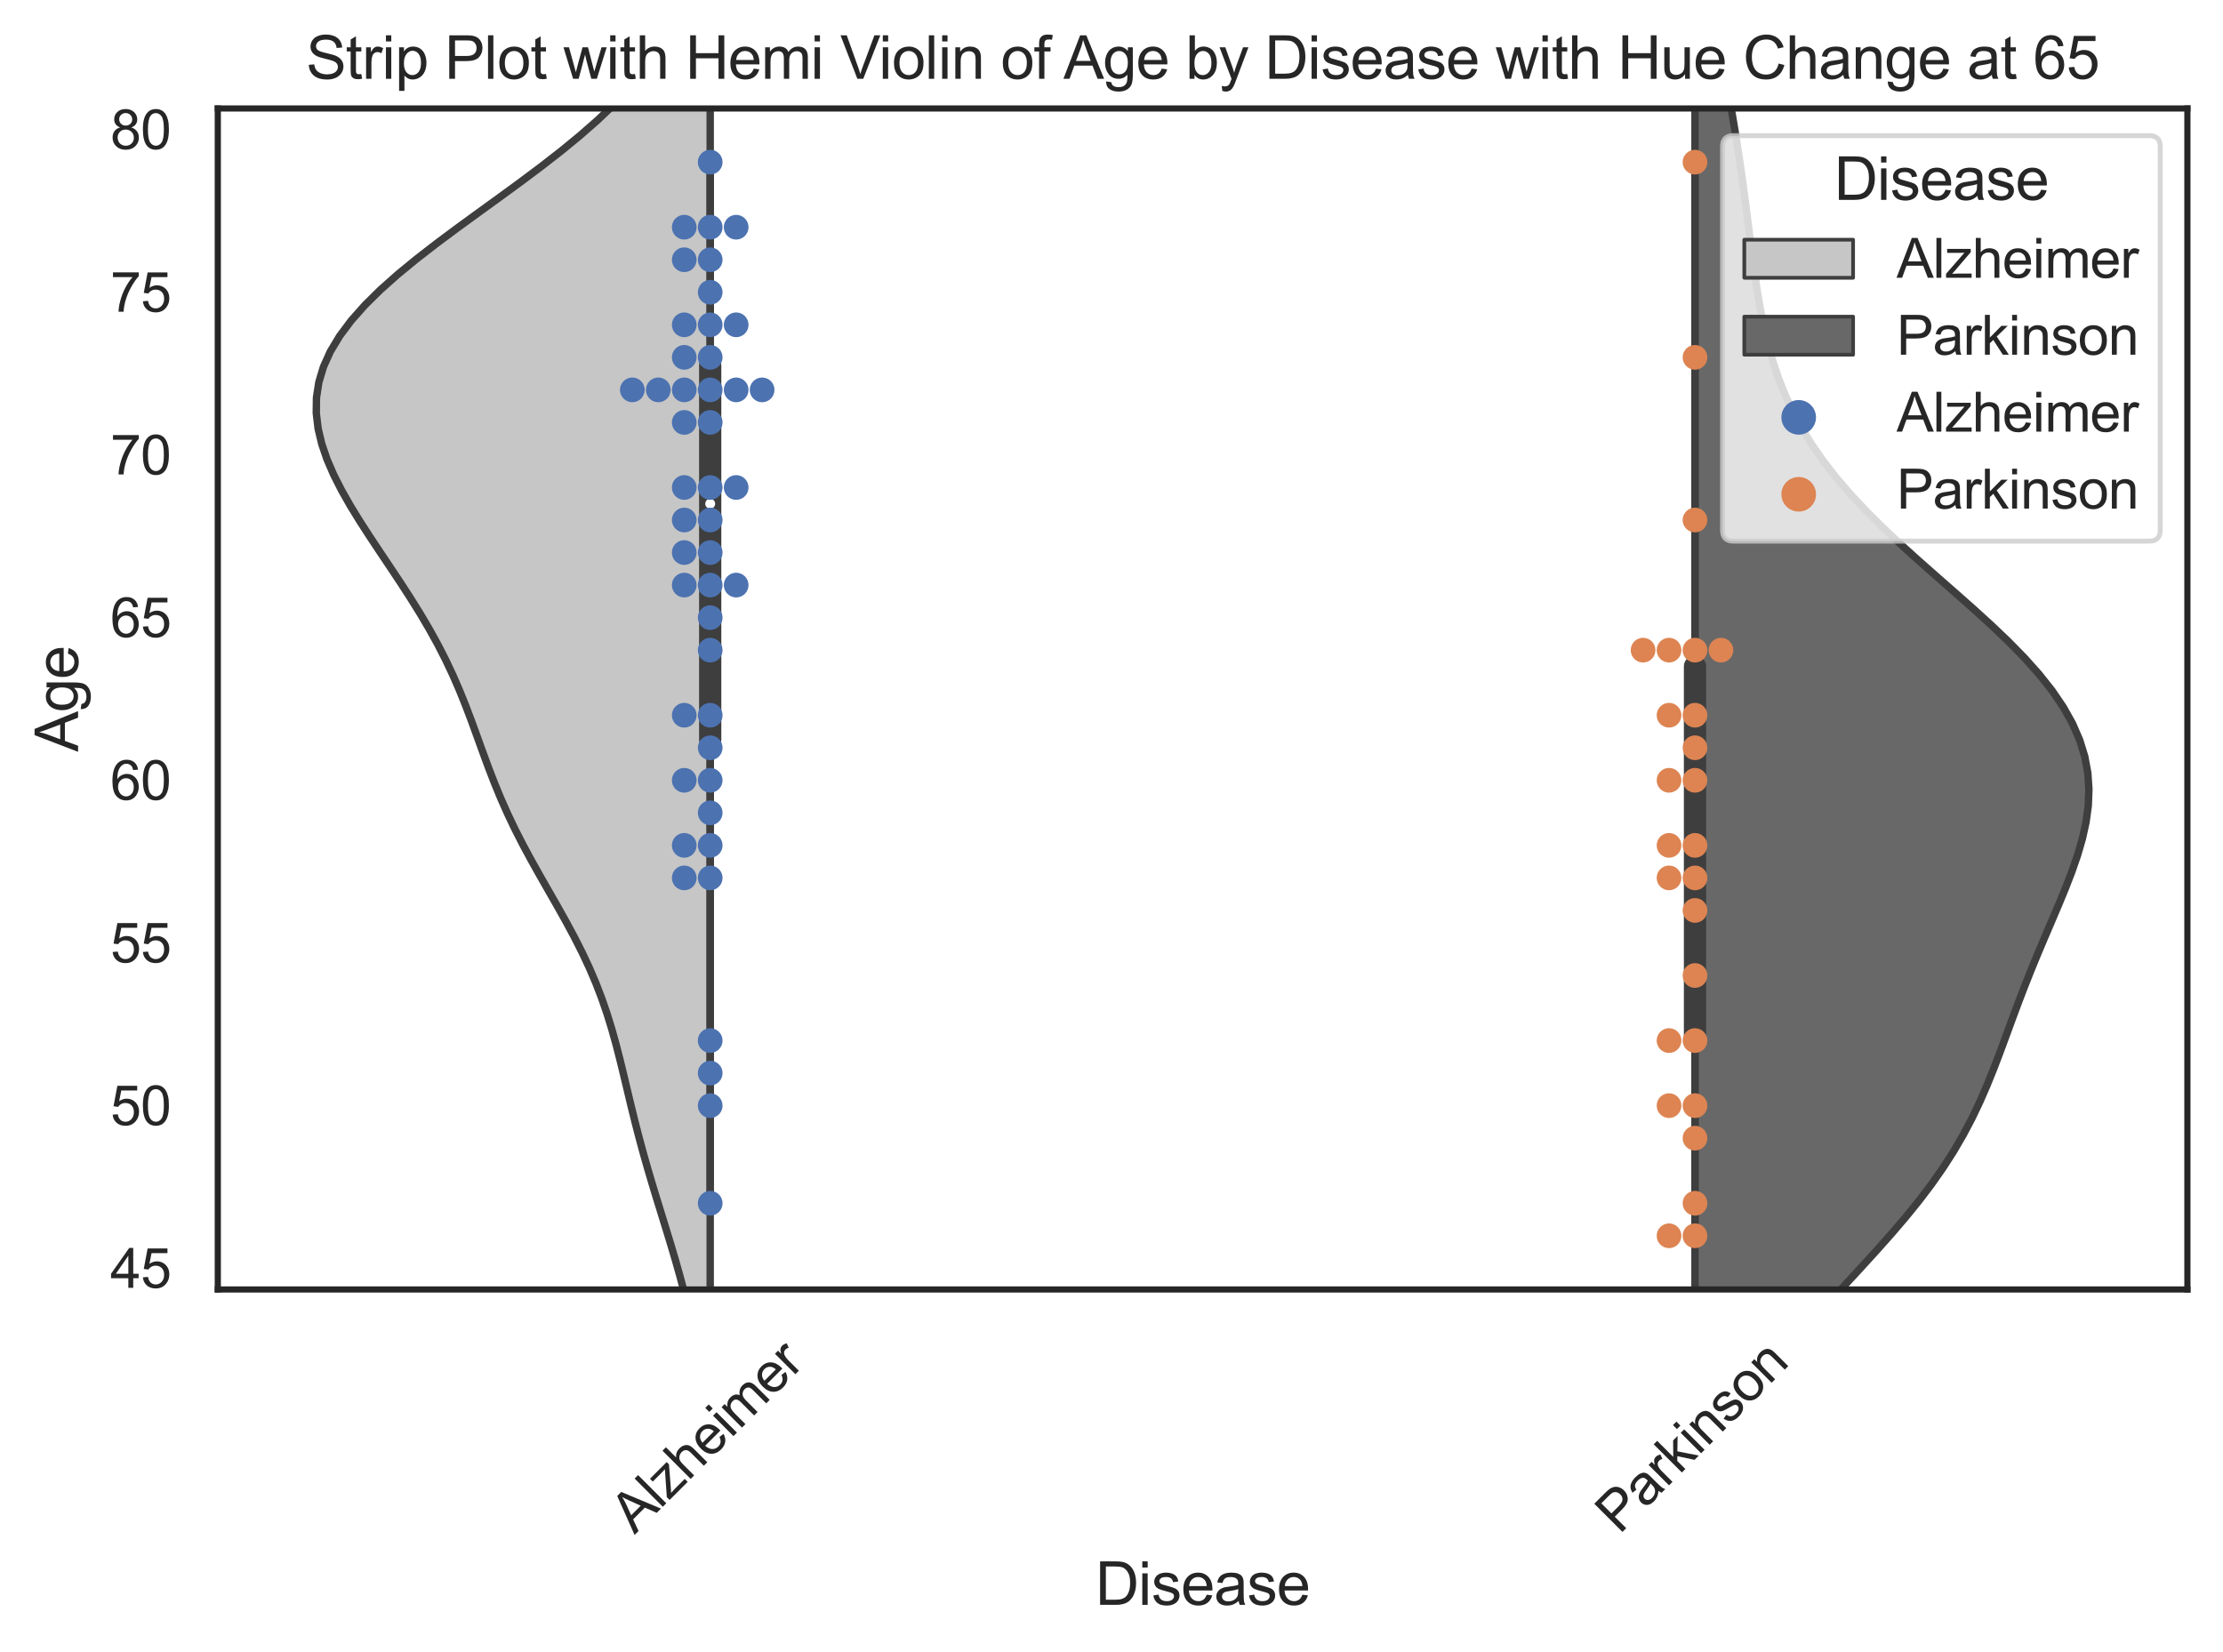 <?xml version="1.0" encoding="utf-8" standalone="no"?>
<!DOCTYPE svg PUBLIC "-//W3C//DTD SVG 1.1//EN"
  "http://www.w3.org/Graphics/SVG/1.1/DTD/svg11.dtd">
<svg xmlns:xlink="http://www.w3.org/1999/xlink" width="449.589pt" height="334.182pt" viewBox="0 0 449.589 334.182" xmlns="http://www.w3.org/2000/svg" version="1.1">
 <defs>
  <style type="text/css">*{stroke-linejoin: round; stroke-linecap: butt}</style>
 </defs>
 <g id="figure_1">
  <g id="patch_1">
   <path d="M 0 334.182 
L 449.589 334.182 
L 449.589 0 
L 0 0 
z
" style="fill: #ffffff"/>
  </g>
  <g id="axes_1">
   <g id="patch_2">
    <path d="M 44.049 260.808 
L 442.389 260.808 
L 442.389 21.936 
L 44.049 21.936 
z
" style="fill: #ffffff"/>
   </g>
   <g id="matplotlib.axis_1">
    <g id="xtick_1">
     <g id="text_1">
      <!-- Alzheimer -->
      <g style="fill: #262626" transform="translate(128.355 310.454) rotate(-45) scale(0.11 -0.11)">
       <defs>
        <path id="ArialMT-41" d="M -9 0 
L 1750 4581 
L 2403 4581 
L 4278 0 
L 3588 0 
L 3053 1388 
L 1138 1388 
L 634 0 
L -9 0 
z
M 1313 1881 
L 2866 1881 
L 2388 3150 
Q 2169 3728 2063 4100 
Q 1975 3659 1816 3225 
L 1313 1881 
z
" transform="scale(0.016)"/>
        <path id="ArialMT-6c" d="M 409 0 
L 409 4581 
L 972 4581 
L 972 0 
L 409 0 
z
" transform="scale(0.016)"/>
        <path id="ArialMT-7a" d="M 125 0 
L 125 456 
L 2238 2881 
Q 1878 2863 1603 2863 
L 250 2863 
L 250 3319 
L 2963 3319 
L 2963 2947 
L 1166 841 
L 819 456 
Q 1197 484 1528 484 
L 3063 484 
L 3063 0 
L 125 0 
z
" transform="scale(0.016)"/>
        <path id="ArialMT-68" d="M 422 0 
L 422 4581 
L 984 4581 
L 984 2938 
Q 1378 3394 1978 3394 
Q 2347 3394 2619 3248 
Q 2891 3103 3008 2847 
Q 3125 2591 3125 2103 
L 3125 0 
L 2563 0 
L 2563 2103 
Q 2563 2525 2380 2717 
Q 2197 2909 1863 2909 
Q 1613 2909 1392 2779 
Q 1172 2650 1078 2428 
Q 984 2206 984 1816 
L 984 0 
L 422 0 
z
" transform="scale(0.016)"/>
        <path id="ArialMT-65" d="M 2694 1069 
L 3275 997 
Q 3138 488 2766 206 
Q 2394 -75 1816 -75 
Q 1088 -75 661 373 
Q 234 822 234 1631 
Q 234 2469 665 2931 
Q 1097 3394 1784 3394 
Q 2450 3394 2872 2941 
Q 3294 2488 3294 1666 
Q 3294 1616 3291 1516 
L 816 1516 
Q 847 969 1125 678 
Q 1403 388 1819 388 
Q 2128 388 2347 550 
Q 2566 713 2694 1069 
z
M 847 1978 
L 2700 1978 
Q 2663 2397 2488 2606 
Q 2219 2931 1791 2931 
Q 1403 2931 1139 2672 
Q 875 2413 847 1978 
z
" transform="scale(0.016)"/>
        <path id="ArialMT-69" d="M 425 3934 
L 425 4581 
L 988 4581 
L 988 3934 
L 425 3934 
z
M 425 0 
L 425 3319 
L 988 3319 
L 988 0 
L 425 0 
z
" transform="scale(0.016)"/>
        <path id="ArialMT-6d" d="M 422 0 
L 422 3319 
L 925 3319 
L 925 2853 
Q 1081 3097 1340 3245 
Q 1600 3394 1931 3394 
Q 2300 3394 2536 3241 
Q 2772 3088 2869 2813 
Q 3263 3394 3894 3394 
Q 4388 3394 4653 3120 
Q 4919 2847 4919 2278 
L 4919 0 
L 4359 0 
L 4359 2091 
Q 4359 2428 4304 2576 
Q 4250 2725 4106 2815 
Q 3963 2906 3769 2906 
Q 3419 2906 3187 2673 
Q 2956 2441 2956 1928 
L 2956 0 
L 2394 0 
L 2394 2156 
Q 2394 2531 2256 2718 
Q 2119 2906 1806 2906 
Q 1569 2906 1367 2781 
Q 1166 2656 1075 2415 
Q 984 2175 984 1722 
L 984 0 
L 422 0 
z
" transform="scale(0.016)"/>
        <path id="ArialMT-72" d="M 416 0 
L 416 3319 
L 922 3319 
L 922 2816 
Q 1116 3169 1280 3281 
Q 1444 3394 1641 3394 
Q 1925 3394 2219 3213 
L 2025 2691 
Q 1819 2813 1613 2813 
Q 1428 2813 1281 2702 
Q 1134 2591 1072 2394 
Q 978 2094 978 1738 
L 978 0 
L 416 0 
z
" transform="scale(0.016)"/>
       </defs>
       <use xlink:href="#ArialMT-41"/>
       <use xlink:href="#ArialMT-6c" x="66.699"/>
       <use xlink:href="#ArialMT-7a" x="88.916"/>
       <use xlink:href="#ArialMT-68" x="138.916"/>
       <use xlink:href="#ArialMT-65" x="194.531"/>
       <use xlink:href="#ArialMT-69" x="250.146"/>
       <use xlink:href="#ArialMT-6d" x="272.363"/>
       <use xlink:href="#ArialMT-65" x="355.664"/>
       <use xlink:href="#ArialMT-72" x="411.279"/>
      </g>
     </g>
    </g>
    <g id="xtick_2">
     <g id="text_2">
      <!-- Parkinson -->
      <g style="fill: #262626" transform="translate(327.522 310.462) rotate(-45) scale(0.11 -0.11)">
       <defs>
        <path id="ArialMT-50" d="M 494 0 
L 494 4581 
L 2222 4581 
Q 2678 4581 2919 4538 
Q 3256 4481 3484 4323 
Q 3713 4166 3852 3881 
Q 3991 3597 3991 3256 
Q 3991 2672 3619 2267 
Q 3247 1863 2275 1863 
L 1100 1863 
L 1100 0 
L 494 0 
z
M 1100 2403 
L 2284 2403 
Q 2872 2403 3119 2622 
Q 3366 2841 3366 3238 
Q 3366 3525 3220 3729 
Q 3075 3934 2838 4000 
Q 2684 4041 2272 4041 
L 1100 4041 
L 1100 2403 
z
" transform="scale(0.016)"/>
        <path id="ArialMT-61" d="M 2588 409 
Q 2275 144 1986 34 
Q 1697 -75 1366 -75 
Q 819 -75 525 192 
Q 231 459 231 875 
Q 231 1119 342 1320 
Q 453 1522 633 1644 
Q 813 1766 1038 1828 
Q 1203 1872 1538 1913 
Q 2219 1994 2541 2106 
Q 2544 2222 2544 2253 
Q 2544 2597 2384 2738 
Q 2169 2928 1744 2928 
Q 1347 2928 1158 2789 
Q 969 2650 878 2297 
L 328 2372 
Q 403 2725 575 2942 
Q 747 3159 1072 3276 
Q 1397 3394 1825 3394 
Q 2250 3394 2515 3294 
Q 2781 3194 2906 3042 
Q 3031 2891 3081 2659 
Q 3109 2516 3109 2141 
L 3109 1391 
Q 3109 606 3145 398 
Q 3181 191 3288 0 
L 2700 0 
Q 2613 175 2588 409 
z
M 2541 1666 
Q 2234 1541 1622 1453 
Q 1275 1403 1131 1340 
Q 988 1278 909 1158 
Q 831 1038 831 891 
Q 831 666 1001 516 
Q 1172 366 1500 366 
Q 1825 366 2078 508 
Q 2331 650 2450 897 
Q 2541 1088 2541 1459 
L 2541 1666 
z
" transform="scale(0.016)"/>
        <path id="ArialMT-6b" d="M 425 0 
L 425 4581 
L 988 4581 
L 988 1969 
L 2319 3319 
L 3047 3319 
L 1778 2088 
L 3175 0 
L 2481 0 
L 1384 1697 
L 988 1316 
L 988 0 
L 425 0 
z
" transform="scale(0.016)"/>
        <path id="ArialMT-6e" d="M 422 0 
L 422 3319 
L 928 3319 
L 928 2847 
Q 1294 3394 1984 3394 
Q 2284 3394 2536 3286 
Q 2788 3178 2913 3003 
Q 3038 2828 3088 2588 
Q 3119 2431 3119 2041 
L 3119 0 
L 2556 0 
L 2556 2019 
Q 2556 2363 2490 2533 
Q 2425 2703 2258 2804 
Q 2091 2906 1866 2906 
Q 1506 2906 1245 2678 
Q 984 2450 984 1813 
L 984 0 
L 422 0 
z
" transform="scale(0.016)"/>
        <path id="ArialMT-73" d="M 197 991 
L 753 1078 
Q 800 744 1014 566 
Q 1228 388 1613 388 
Q 2000 388 2187 545 
Q 2375 703 2375 916 
Q 2375 1106 2209 1216 
Q 2094 1291 1634 1406 
Q 1016 1563 777 1677 
Q 538 1791 414 1992 
Q 291 2194 291 2438 
Q 291 2659 392 2848 
Q 494 3038 669 3163 
Q 800 3259 1026 3326 
Q 1253 3394 1513 3394 
Q 1903 3394 2198 3281 
Q 2494 3169 2634 2976 
Q 2775 2784 2828 2463 
L 2278 2388 
Q 2241 2644 2061 2787 
Q 1881 2931 1553 2931 
Q 1166 2931 1000 2803 
Q 834 2675 834 2503 
Q 834 2394 903 2306 
Q 972 2216 1119 2156 
Q 1203 2125 1616 2013 
Q 2213 1853 2448 1751 
Q 2684 1650 2818 1456 
Q 2953 1263 2953 975 
Q 2953 694 2789 445 
Q 2625 197 2315 61 
Q 2006 -75 1616 -75 
Q 969 -75 630 194 
Q 291 463 197 991 
z
" transform="scale(0.016)"/>
        <path id="ArialMT-6f" d="M 213 1659 
Q 213 2581 725 3025 
Q 1153 3394 1769 3394 
Q 2453 3394 2887 2945 
Q 3322 2497 3322 1706 
Q 3322 1066 3130 698 
Q 2938 331 2570 128 
Q 2203 -75 1769 -75 
Q 1072 -75 642 372 
Q 213 819 213 1659 
z
M 791 1659 
Q 791 1022 1069 705 
Q 1347 388 1769 388 
Q 2188 388 2466 706 
Q 2744 1025 2744 1678 
Q 2744 2294 2464 2611 
Q 2184 2928 1769 2928 
Q 1347 2928 1069 2612 
Q 791 2297 791 1659 
z
" transform="scale(0.016)"/>
       </defs>
       <use xlink:href="#ArialMT-50"/>
       <use xlink:href="#ArialMT-61" x="66.699"/>
       <use xlink:href="#ArialMT-72" x="122.314"/>
       <use xlink:href="#ArialMT-6b" x="155.615"/>
       <use xlink:href="#ArialMT-69" x="205.615"/>
       <use xlink:href="#ArialMT-6e" x="227.832"/>
       <use xlink:href="#ArialMT-73" x="283.447"/>
       <use xlink:href="#ArialMT-6f" x="333.447"/>
       <use xlink:href="#ArialMT-6e" x="389.062"/>
      </g>
     </g>
    </g>
    <g id="text_3">
     <!-- Disease -->
     <g style="fill: #262626" transform="translate(221.543 324.597) scale(0.12 -0.12)">
      <defs>
       <path id="ArialMT-44" d="M 494 0 
L 494 4581 
L 2072 4581 
Q 2606 4581 2888 4516 
Q 3281 4425 3559 4188 
Q 3922 3881 4101 3404 
Q 4281 2928 4281 2316 
Q 4281 1794 4159 1391 
Q 4038 988 3847 723 
Q 3656 459 3429 307 
Q 3203 156 2883 78 
Q 2563 0 2147 0 
L 494 0 
z
M 1100 541 
L 2078 541 
Q 2531 541 2789 625 
Q 3047 709 3200 863 
Q 3416 1078 3536 1442 
Q 3656 1806 3656 2325 
Q 3656 3044 3420 3430 
Q 3184 3816 2847 3947 
Q 2603 4041 2063 4041 
L 1100 4041 
L 1100 541 
z
" transform="scale(0.016)"/>
      </defs>
      <use xlink:href="#ArialMT-44"/>
      <use xlink:href="#ArialMT-69" x="72.217"/>
      <use xlink:href="#ArialMT-73" x="94.434"/>
      <use xlink:href="#ArialMT-65" x="144.434"/>
      <use xlink:href="#ArialMT-61" x="200.049"/>
      <use xlink:href="#ArialMT-73" x="255.664"/>
      <use xlink:href="#ArialMT-65" x="305.664"/>
     </g>
    </g>
   </g>
   <g id="matplotlib.axis_2">
    <g id="ytick_1">
     <g id="text_4">
      <!-- 45 -->
      <g style="fill: #262626" transform="translate(22.315 260.468) scale(0.11 -0.11)">
       <defs>
        <path id="ArialMT-34" d="M 2069 0 
L 2069 1097 
L 81 1097 
L 81 1613 
L 2172 4581 
L 2631 4581 
L 2631 1613 
L 3250 1613 
L 3250 1097 
L 2631 1097 
L 2631 0 
L 2069 0 
z
M 2069 1613 
L 2069 3678 
L 634 1613 
L 2069 1613 
z
" transform="scale(0.016)"/>
        <path id="ArialMT-35" d="M 266 1200 
L 856 1250 
Q 922 819 1161 601 
Q 1400 384 1738 384 
Q 2144 384 2425 690 
Q 2706 997 2706 1503 
Q 2706 1984 2436 2262 
Q 2166 2541 1728 2541 
Q 1456 2541 1237 2417 
Q 1019 2294 894 2097 
L 366 2166 
L 809 4519 
L 3088 4519 
L 3088 3981 
L 1259 3981 
L 1013 2750 
Q 1425 3038 1878 3038 
Q 2478 3038 2890 2622 
Q 3303 2206 3303 1553 
Q 3303 931 2941 478 
Q 2500 -78 1738 -78 
Q 1113 -78 717 272 
Q 322 622 266 1200 
z
" transform="scale(0.016)"/>
       </defs>
       <use xlink:href="#ArialMT-34"/>
       <use xlink:href="#ArialMT-35" x="55.615"/>
      </g>
     </g>
    </g>
    <g id="ytick_2">
     <g id="text_5">
      <!-- 50 -->
      <g style="fill: #262626" transform="translate(22.315 227.565) scale(0.11 -0.11)">
       <defs>
        <path id="ArialMT-30" d="M 266 2259 
Q 266 3072 433 3567 
Q 600 4063 929 4331 
Q 1259 4600 1759 4600 
Q 2128 4600 2406 4451 
Q 2684 4303 2865 4023 
Q 3047 3744 3150 3342 
Q 3253 2941 3253 2259 
Q 3253 1453 3087 958 
Q 2922 463 2592 192 
Q 2263 -78 1759 -78 
Q 1097 -78 719 397 
Q 266 969 266 2259 
z
M 844 2259 
Q 844 1131 1108 757 
Q 1372 384 1759 384 
Q 2147 384 2411 759 
Q 2675 1134 2675 2259 
Q 2675 3391 2411 3762 
Q 2147 4134 1753 4134 
Q 1366 4134 1134 3806 
Q 844 3388 844 2259 
z
" transform="scale(0.016)"/>
       </defs>
       <use xlink:href="#ArialMT-35"/>
       <use xlink:href="#ArialMT-30" x="55.615"/>
      </g>
     </g>
    </g>
    <g id="ytick_3">
     <g id="text_6">
      <!-- 55 -->
      <g style="fill: #262626" transform="translate(22.315 194.663) scale(0.11 -0.11)">
       <use xlink:href="#ArialMT-35"/>
       <use xlink:href="#ArialMT-35" x="55.615"/>
      </g>
     </g>
    </g>
    <g id="ytick_4">
     <g id="text_7">
      <!-- 60 -->
      <g style="fill: #262626" transform="translate(22.315 161.76) scale(0.11 -0.11)">
       <defs>
        <path id="ArialMT-36" d="M 3184 3459 
L 2625 3416 
Q 2550 3747 2413 3897 
Q 2184 4138 1850 4138 
Q 1581 4138 1378 3988 
Q 1113 3794 959 3422 
Q 806 3050 800 2363 
Q 1003 2672 1297 2822 
Q 1591 2972 1913 2972 
Q 2475 2972 2870 2558 
Q 3266 2144 3266 1488 
Q 3266 1056 3080 686 
Q 2894 316 2569 119 
Q 2244 -78 1831 -78 
Q 1128 -78 684 439 
Q 241 956 241 2144 
Q 241 3472 731 4075 
Q 1159 4600 1884 4600 
Q 2425 4600 2770 4297 
Q 3116 3994 3184 3459 
z
M 888 1484 
Q 888 1194 1011 928 
Q 1134 663 1356 523 
Q 1578 384 1822 384 
Q 2178 384 2434 671 
Q 2691 959 2691 1453 
Q 2691 1928 2437 2201 
Q 2184 2475 1800 2475 
Q 1419 2475 1153 2201 
Q 888 1928 888 1484 
z
" transform="scale(0.016)"/>
       </defs>
       <use xlink:href="#ArialMT-36"/>
       <use xlink:href="#ArialMT-30" x="55.615"/>
      </g>
     </g>
    </g>
    <g id="ytick_5">
     <g id="text_8">
      <!-- 65 -->
      <g style="fill: #262626" transform="translate(22.315 128.857) scale(0.11 -0.11)">
       <use xlink:href="#ArialMT-36"/>
       <use xlink:href="#ArialMT-35" x="55.615"/>
      </g>
     </g>
    </g>
    <g id="ytick_6">
     <g id="text_9">
      <!-- 70 -->
      <g style="fill: #262626" transform="translate(22.315 95.955) scale(0.11 -0.11)">
       <defs>
        <path id="ArialMT-37" d="M 303 3981 
L 303 4522 
L 3269 4522 
L 3269 4084 
Q 2831 3619 2401 2847 
Q 1972 2075 1738 1259 
Q 1569 684 1522 0 
L 944 0 
Q 953 541 1156 1306 
Q 1359 2072 1739 2783 
Q 2119 3494 2547 3981 
L 303 3981 
z
" transform="scale(0.016)"/>
       </defs>
       <use xlink:href="#ArialMT-37"/>
       <use xlink:href="#ArialMT-30" x="55.615"/>
      </g>
     </g>
    </g>
    <g id="ytick_7">
     <g id="text_10">
      <!-- 75 -->
      <g style="fill: #262626" transform="translate(22.315 63.052) scale(0.11 -0.11)">
       <use xlink:href="#ArialMT-37"/>
       <use xlink:href="#ArialMT-35" x="55.615"/>
      </g>
     </g>
    </g>
    <g id="ytick_8">
     <g id="text_11">
      <!-- 80 -->
      <g style="fill: #262626" transform="translate(22.315 30.15) scale(0.11 -0.11)">
       <defs>
        <path id="ArialMT-38" d="M 1131 2484 
Q 781 2613 612 2850 
Q 444 3088 444 3419 
Q 444 3919 803 4259 
Q 1163 4600 1759 4600 
Q 2359 4600 2725 4251 
Q 3091 3903 3091 3403 
Q 3091 3084 2923 2848 
Q 2756 2613 2416 2484 
Q 2838 2347 3058 2040 
Q 3278 1734 3278 1309 
Q 3278 722 2862 322 
Q 2447 -78 1769 -78 
Q 1091 -78 675 323 
Q 259 725 259 1325 
Q 259 1772 486 2073 
Q 713 2375 1131 2484 
z
M 1019 3438 
Q 1019 3113 1228 2906 
Q 1438 2700 1772 2700 
Q 2097 2700 2305 2904 
Q 2513 3109 2513 3406 
Q 2513 3716 2298 3927 
Q 2084 4138 1766 4138 
Q 1444 4138 1231 3931 
Q 1019 3725 1019 3438 
z
M 838 1322 
Q 838 1081 952 856 
Q 1066 631 1291 507 
Q 1516 384 1775 384 
Q 2178 384 2440 643 
Q 2703 903 2703 1303 
Q 2703 1709 2433 1975 
Q 2163 2241 1756 2241 
Q 1359 2241 1098 1978 
Q 838 1716 838 1322 
z
" transform="scale(0.016)"/>
       </defs>
       <use xlink:href="#ArialMT-38"/>
       <use xlink:href="#ArialMT-30" x="55.615"/>
      </g>
     </g>
    </g>
    <g id="text_12">
     <!-- Age -->
     <g style="fill: #262626" transform="translate(15.789 152.047) rotate(-90) scale(0.12 -0.12)">
      <defs>
       <path id="ArialMT-67" d="M 319 -275 
L 866 -356 
Q 900 -609 1056 -725 
Q 1266 -881 1628 -881 
Q 2019 -881 2231 -725 
Q 2444 -569 2519 -288 
Q 2563 -116 2559 434 
Q 2191 0 1641 0 
Q 956 0 581 494 
Q 206 988 206 1678 
Q 206 2153 378 2554 
Q 550 2956 876 3175 
Q 1203 3394 1644 3394 
Q 2231 3394 2613 2919 
L 2613 3319 
L 3131 3319 
L 3131 450 
Q 3131 -325 2973 -648 
Q 2816 -972 2473 -1159 
Q 2131 -1347 1631 -1347 
Q 1038 -1347 672 -1080 
Q 306 -813 319 -275 
z
M 784 1719 
Q 784 1066 1043 766 
Q 1303 466 1694 466 
Q 2081 466 2343 764 
Q 2606 1063 2606 1700 
Q 2606 2309 2336 2618 
Q 2066 2928 1684 2928 
Q 1309 2928 1046 2623 
Q 784 2319 784 1719 
z
" transform="scale(0.016)"/>
      </defs>
      <use xlink:href="#ArialMT-41"/>
      <use xlink:href="#ArialMT-67" x="66.699"/>
      <use xlink:href="#ArialMT-65" x="122.314"/>
     </g>
    </g>
   </g>
   <g id="patch_3">
    <path d="M 143.634 552.654 
L 143.634 552.654 
L 143.634 552.654 
L 143.634 552.654 
z
" clip-path="url(#p511a46ef23)" style="fill: #c6c6c6; stroke: #3e3e3e; stroke-width: 0.75; stroke-linejoin: miter"/>
   </g>
   <g id="PolyCollection_1">
    <defs>
     <path id="m34e9e02200" d="M 143.634 -41.85 
L 142.999 -41.85 
L 142.802 -44.966 
L 142.558 -48.082 
L 142.261 -51.198 
L 141.904 -54.315 
L 141.484 -57.431 
L 140.995 -60.547 
L 140.434 -63.663 
L 139.802 -66.779 
L 139.099 -69.895 
L 138.329 -73.012 
L 137.498 -76.128 
L 136.617 -79.244 
L 135.694 -82.36 
L 134.745 -85.476 
L 133.782 -88.592 
L 132.82 -91.709 
L 131.874 -94.825 
L 130.954 -97.941 
L 130.07 -101.057 
L 129.227 -104.173 
L 128.424 -107.29 
L 127.655 -110.406 
L 126.909 -113.522 
L 126.168 -116.638 
L 125.409 -119.754 
L 124.61 -122.87 
L 123.742 -125.987 
L 122.783 -129.103 
L 121.711 -132.219 
L 120.512 -135.335 
L 119.18 -138.451 
L 117.717 -141.567 
L 116.136 -144.684 
L 114.458 -147.8 
L 112.712 -150.916 
L 110.931 -154.032 
L 109.15 -157.148 
L 107.406 -160.264 
L 105.727 -163.381 
L 104.137 -166.497 
L 102.65 -169.613 
L 101.268 -172.729 
L 99.984 -175.845 
L 98.78 -178.961 
L 97.632 -182.078 
L 96.506 -185.194 
L 95.37 -188.31 
L 94.19 -191.426 
L 92.934 -194.542 
L 91.579 -197.659 
L 90.106 -200.775 
L 88.508 -203.891 
L 86.784 -207.007 
L 84.942 -210.123 
L 83 -213.239 
L 80.979 -216.356 
L 78.908 -219.472 
L 76.82 -222.588 
L 74.751 -225.704 
L 72.739 -228.82 
L 70.827 -231.936 
L 69.059 -235.053 
L 67.479 -238.169 
L 66.134 -241.285 
L 65.07 -244.401 
L 64.334 -247.517 
L 63.966 -250.633 
L 64.005 -253.75 
L 64.481 -256.866 
L 65.416 -259.982 
L 66.821 -263.098 
L 68.694 -266.214 
L 71.024 -269.33 
L 73.785 -272.447 
L 76.939 -275.563 
L 80.441 -278.679 
L 84.234 -281.795 
L 88.256 -284.911 
L 92.441 -288.028 
L 96.719 -291.144 
L 101.023 -294.26 
L 105.286 -297.376 
L 109.448 -300.492 
L 113.453 -303.608 
L 117.254 -306.725 
L 120.812 -309.841 
L 124.097 -312.957 
L 127.089 -316.073 
L 129.777 -319.189 
L 132.159 -322.305 
L 134.24 -325.422 
L 136.035 -328.538 
L 137.56 -331.654 
L 138.838 -334.77 
L 139.894 -337.886 
L 140.754 -341.002 
L 141.445 -344.119 
L 141.992 -347.235 
L 142.418 -350.351 
L 143.634 -350.351 
L 143.634 -350.351 
L 143.634 -347.235 
L 143.634 -344.119 
L 143.634 -341.002 
L 143.634 -337.886 
L 143.634 -334.77 
L 143.634 -331.654 
L 143.634 -328.538 
L 143.634 -325.422 
L 143.634 -322.305 
L 143.634 -319.189 
L 143.634 -316.073 
L 143.634 -312.957 
L 143.634 -309.841 
L 143.634 -306.725 
L 143.634 -303.608 
L 143.634 -300.492 
L 143.634 -297.376 
L 143.634 -294.26 
L 143.634 -291.144 
L 143.634 -288.028 
L 143.634 -284.911 
L 143.634 -281.795 
L 143.634 -278.679 
L 143.634 -275.563 
L 143.634 -272.447 
L 143.634 -269.33 
L 143.634 -266.214 
L 143.634 -263.098 
L 143.634 -259.982 
L 143.634 -256.866 
L 143.634 -253.75 
L 143.634 -250.633 
L 143.634 -247.517 
L 143.634 -244.401 
L 143.634 -241.285 
L 143.634 -238.169 
L 143.634 -235.053 
L 143.634 -231.936 
L 143.634 -228.82 
L 143.634 -225.704 
L 143.634 -222.588 
L 143.634 -219.472 
L 143.634 -216.356 
L 143.634 -213.239 
L 143.634 -210.123 
L 143.634 -207.007 
L 143.634 -203.891 
L 143.634 -200.775 
L 143.634 -197.659 
L 143.634 -194.542 
L 143.634 -191.426 
L 143.634 -188.31 
L 143.634 -185.194 
L 143.634 -182.078 
L 143.634 -178.961 
L 143.634 -175.845 
L 143.634 -172.729 
L 143.634 -169.613 
L 143.634 -166.497 
L 143.634 -163.381 
L 143.634 -160.264 
L 143.634 -157.148 
L 143.634 -154.032 
L 143.634 -150.916 
L 143.634 -147.8 
L 143.634 -144.684 
L 143.634 -141.567 
L 143.634 -138.451 
L 143.634 -135.335 
L 143.634 -132.219 
L 143.634 -129.103 
L 143.634 -125.987 
L 143.634 -122.87 
L 143.634 -119.754 
L 143.634 -116.638 
L 143.634 -113.522 
L 143.634 -110.406 
L 143.634 -107.29 
L 143.634 -104.173 
L 143.634 -101.057 
L 143.634 -97.941 
L 143.634 -94.825 
L 143.634 -91.709 
L 143.634 -88.592 
L 143.634 -85.476 
L 143.634 -82.36 
L 143.634 -79.244 
L 143.634 -76.128 
L 143.634 -73.012 
L 143.634 -69.895 
L 143.634 -66.779 
L 143.634 -63.663 
L 143.634 -60.547 
L 143.634 -57.431 
L 143.634 -54.315 
L 143.634 -51.198 
L 143.634 -48.082 
L 143.634 -44.966 
L 143.634 -41.85 
z
" style="stroke: #3e3e3e; stroke-width: 1.5"/>
    </defs>
    <g clip-path="url(#p511a46ef23)">
     <use xlink:href="#m34e9e02200" x="0" y="334.182" style="fill: #c6c6c6; stroke: #3e3e3e; stroke-width: 1.5"/>
    </g>
   </g>
   <g id="patch_4">
    <path d="M 143.634 552.654 
L 143.634 552.654 
L 143.634 552.654 
L 143.634 552.654 
z
" clip-path="url(#p511a46ef23)" style="fill: #686868; stroke: #3e3e3e; stroke-width: 0.75; stroke-linejoin: miter"/>
   </g>
   <g id="PolyCollection_2">
    <defs>
     <path id="macf9f93e9c" d="M 345.447 -28.167 
L 342.804 -28.167 
L 342.804 -31.493 
L 342.804 -34.819 
L 342.804 -38.146 
L 342.804 -41.472 
L 342.804 -44.798 
L 342.804 -48.124 
L 342.804 -51.45 
L 342.804 -54.776 
L 342.804 -58.102 
L 342.804 -61.428 
L 342.804 -64.755 
L 342.804 -68.081 
L 342.804 -71.407 
L 342.804 -74.733 
L 342.804 -78.059 
L 342.804 -81.385 
L 342.804 -84.711 
L 342.804 -88.037 
L 342.804 -91.363 
L 342.804 -94.69 
L 342.804 -98.016 
L 342.804 -101.342 
L 342.804 -104.668 
L 342.804 -107.994 
L 342.804 -111.32 
L 342.804 -114.646 
L 342.804 -117.972 
L 342.804 -121.299 
L 342.804 -124.625 
L 342.804 -127.951 
L 342.804 -131.277 
L 342.804 -134.603 
L 342.804 -137.929 
L 342.804 -141.255 
L 342.804 -144.581 
L 342.804 -147.908 
L 342.804 -151.234 
L 342.804 -154.56 
L 342.804 -157.886 
L 342.804 -161.212 
L 342.804 -164.538 
L 342.804 -167.864 
L 342.804 -171.19 
L 342.804 -174.517 
L 342.804 -177.843 
L 342.804 -181.169 
L 342.804 -184.495 
L 342.804 -187.821 
L 342.804 -191.147 
L 342.804 -194.473 
L 342.804 -197.799 
L 342.804 -201.125 
L 342.804 -204.452 
L 342.804 -207.778 
L 342.804 -211.104 
L 342.804 -214.43 
L 342.804 -217.756 
L 342.804 -221.082 
L 342.804 -224.408 
L 342.804 -227.734 
L 342.804 -231.061 
L 342.804 -234.387 
L 342.804 -237.713 
L 342.804 -241.039 
L 342.804 -244.365 
L 342.804 -247.691 
L 342.804 -251.017 
L 342.804 -254.343 
L 342.804 -257.67 
L 342.804 -260.996 
L 342.804 -264.322 
L 342.804 -267.648 
L 342.804 -270.974 
L 342.804 -274.3 
L 342.804 -277.626 
L 342.804 -280.952 
L 342.804 -284.278 
L 342.804 -287.605 
L 342.804 -290.931 
L 342.804 -294.257 
L 342.804 -297.583 
L 342.804 -300.909 
L 342.804 -304.235 
L 342.804 -307.561 
L 342.804 -310.887 
L 342.804 -314.214 
L 342.804 -317.54 
L 342.804 -320.866 
L 342.804 -324.192 
L 342.804 -327.518 
L 342.804 -330.844 
L 342.804 -334.17 
L 342.804 -337.496 
L 342.804 -340.823 
L 342.804 -344.149 
L 342.804 -347.475 
L 342.804 -350.801 
L 342.804 -354.127 
L 342.804 -357.453 
L 343.691 -357.453 
L 343.691 -357.453 
L 343.926 -354.127 
L 344.203 -350.801 
L 344.526 -347.475 
L 344.896 -344.149 
L 345.313 -340.823 
L 345.775 -337.496 
L 346.278 -334.17 
L 346.818 -330.844 
L 347.387 -327.518 
L 347.977 -324.192 
L 348.578 -320.866 
L 349.182 -317.54 
L 349.778 -314.214 
L 350.359 -310.887 
L 350.919 -307.561 
L 351.451 -304.235 
L 351.953 -300.909 
L 352.427 -297.583 
L 352.875 -294.257 
L 353.304 -290.931 
L 353.722 -287.605 
L 354.141 -284.278 
L 354.576 -280.952 
L 355.043 -277.626 
L 355.56 -274.3 
L 356.15 -270.974 
L 356.834 -267.648 
L 357.638 -264.322 
L 358.586 -260.996 
L 359.704 -257.67 
L 361.019 -254.343 
L 362.554 -251.017 
L 364.33 -247.691 
L 366.365 -244.365 
L 368.67 -241.039 
L 371.249 -237.713 
L 374.095 -234.387 
L 377.196 -231.061 
L 380.524 -227.734 
L 384.045 -224.408 
L 387.713 -221.082 
L 391.474 -217.756 
L 395.267 -214.43 
L 399.025 -211.104 
L 402.683 -207.778 
L 406.173 -204.452 
L 409.432 -201.125 
L 412.403 -197.799 
L 415.039 -194.473 
L 417.3 -191.147 
L 419.16 -187.821 
L 420.604 -184.495 
L 421.63 -181.169 
L 422.246 -177.843 
L 422.472 -174.517 
L 422.338 -171.19 
L 421.881 -167.864 
L 421.144 -164.538 
L 420.175 -161.212 
L 419.023 -157.886 
L 417.738 -154.56 
L 416.366 -151.234 
L 414.95 -147.908 
L 413.525 -144.581 
L 412.12 -141.255 
L 410.753 -137.929 
L 409.433 -134.603 
L 408.159 -131.277 
L 406.921 -127.951 
L 405.7 -124.625 
L 404.469 -121.299 
L 403.199 -117.972 
L 401.855 -114.646 
L 400.404 -111.32 
L 398.814 -107.994 
L 397.061 -104.668 
L 395.123 -101.342 
L 392.989 -98.016 
L 390.658 -94.69 
L 388.136 -91.363 
L 385.441 -88.037 
L 382.599 -84.711 
L 379.643 -81.385 
L 376.613 -78.059 
L 373.552 -74.733 
L 370.504 -71.407 
L 367.514 -68.081 
L 364.625 -64.755 
L 361.873 -61.428 
L 359.29 -58.102 
L 356.9 -54.776 
L 354.723 -51.45 
L 352.767 -48.124 
L 351.035 -44.798 
L 349.524 -41.472 
L 348.225 -38.146 
L 347.124 -34.819 
L 346.204 -31.493 
L 345.447 -28.167 
z
" style="stroke: #3e3e3e; stroke-width: 1.5"/>
    </defs>
    <g clip-path="url(#p511a46ef23)">
     <use xlink:href="#macf9f93e9c" x="0" y="334.182" style="fill: #686868; stroke: #3e3e3e; stroke-width: 1.5"/>
    </g>
   </g>
   <g id="PathCollection_1"/>
   <g id="PathCollection_2"/>
   <g id="line2d_1">
    <path d="M 143.634 243.37 
L 143.634 32.793 
" clip-path="url(#p511a46ef23)" style="fill: none; stroke: #3e3e3e; stroke-width: 1.5; stroke-linecap: round"/>
   </g>
   <g id="line2d_2">
    <path d="M 143.634 149.598 
L 143.634 73.922 
" clip-path="url(#p511a46ef23)" style="fill: none; stroke: #3e3e3e; stroke-width: 4.5; stroke-linecap: round"/>
   </g>
   <g id="line2d_3">
    <path d="M 342.804 249.95 
L 342.804 32.793 
" clip-path="url(#p511a46ef23)" style="fill: none; stroke: #3e3e3e; stroke-width: 1.5; stroke-linecap: round"/>
   </g>
   <g id="line2d_4">
    <path d="M 342.804 210.467 
L 342.804 134.791 
" clip-path="url(#p511a46ef23)" style="fill: none; stroke: #3e3e3e; stroke-width: 4.5; stroke-linecap: round"/>
   </g>
   <g id="patch_5">
    <path d="M 44.049 260.808 
L 44.049 21.936 
" style="fill: none; stroke: #262626; stroke-width: 1.25; stroke-linejoin: miter; stroke-linecap: square"/>
   </g>
   <g id="patch_6">
    <path d="M 442.389 260.808 
L 442.389 21.936 
" style="fill: none; stroke: #262626; stroke-width: 1.25; stroke-linejoin: miter; stroke-linecap: square"/>
   </g>
   <g id="patch_7">
    <path d="M 44.049 260.808 
L 442.389 260.808 
" style="fill: none; stroke: #262626; stroke-width: 1.25; stroke-linejoin: miter; stroke-linecap: square"/>
   </g>
   <g id="patch_8">
    <path d="M 44.049 21.936 
L 442.389 21.936 
" style="fill: none; stroke: #262626; stroke-width: 1.25; stroke-linejoin: miter; stroke-linecap: square"/>
   </g>
   <g id="PathCollection_3">
    <defs>
     <path id="m31514e58f8" d="M 0 1.5 
C 0.398 1.5 0.779 1.342 1.061 1.061 
C 1.342 0.779 1.5 0.398 1.5 0 
C 1.5 -0.398 1.342 -0.779 1.061 -1.061 
C 0.779 -1.342 0.398 -1.5 0 -1.5 
C -0.398 -1.5 -0.779 -1.342 -1.061 -1.061 
C -1.342 -0.779 -1.5 -0.398 -1.5 0 
C -1.5 0.398 -1.342 0.779 -1.061 1.061 
C -0.779 1.342 -0.398 1.5 0 1.5 
z
" style="stroke: #3e3e3e"/>
    </defs>
    <g clip-path="url(#p511a46ef23)">
     <use xlink:href="#m31514e58f8" x="143.634" y="101.889" style="fill: #ffffff; stroke: #3e3e3e"/>
    </g>
   </g>
   <g id="PathCollection_4">
    <g clip-path="url(#p511a46ef23)">
     <use xlink:href="#m31514e58f8" x="342.804" y="170.984" style="fill: #ffffff; stroke: #3e3e3e"/>
    </g>
   </g>
   <g id="PathCollection_5">
    <defs>
     <path id="C0_0_247916bea4" d="M 0 2.5 
C 0.663 2.5 1.299 2.237 1.768 1.768 
C 2.237 1.299 2.5 0.663 2.5 -0 
C 2.5 -0.663 2.237 -1.299 1.768 -1.768 
C 1.299 -2.237 0.663 -2.5 0 -2.5 
C -0.663 -2.5 -1.299 -2.237 -1.768 -1.768 
C -2.237 -1.299 -2.5 -0.663 -2.5 0 
C -2.5 0.663 -2.237 1.299 -1.768 1.768 
C -1.299 2.237 -0.663 2.5 0 2.5 
z
"/>
    </defs>
    <g clip-path="url(#p511a46ef23)">
     <use xlink:href="#C0_0_247916bea4" x="143.634" y="144.662" style="fill: #4c72b0"/>
    </g>
    <g clip-path="url(#p511a46ef23)">
     <use xlink:href="#C0_0_247916bea4" x="148.884" y="45.954" style="fill: #4c72b0"/>
    </g>
    <g clip-path="url(#p511a46ef23)">
     <use xlink:href="#C0_0_247916bea4" x="138.384" y="52.535" style="fill: #4c72b0"/>
    </g>
    <g clip-path="url(#p511a46ef23)">
     <use xlink:href="#C0_0_247916bea4" x="143.634" y="124.921" style="fill: #4c72b0"/>
    </g>
    <g clip-path="url(#p511a46ef23)">
     <use xlink:href="#C0_0_247916bea4" x="143.634" y="223.628" style="fill: #4c72b0"/>
    </g>
    <g clip-path="url(#p511a46ef23)">
     <use xlink:href="#C0_0_247916bea4" x="138.384" y="118.34" style="fill: #4c72b0"/>
    </g>
    <g clip-path="url(#p511a46ef23)">
     <use xlink:href="#C0_0_247916bea4" x="143.634" y="131.501" style="fill: #4c72b0"/>
    </g>
    <g clip-path="url(#p511a46ef23)">
     <use xlink:href="#C0_0_247916bea4" x="138.384" y="157.823" style="fill: #4c72b0"/>
    </g>
    <g clip-path="url(#p511a46ef23)">
     <use xlink:href="#C0_0_247916bea4" x="138.384" y="78.857" style="fill: #4c72b0"/>
    </g>
    <g clip-path="url(#p511a46ef23)">
     <use xlink:href="#C0_0_247916bea4" x="127.884" y="78.857" style="fill: #4c72b0"/>
    </g>
    <g clip-path="url(#p511a46ef23)">
     <use xlink:href="#C0_0_247916bea4" x="138.384" y="144.662" style="fill: #4c72b0"/>
    </g>
    <g clip-path="url(#p511a46ef23)">
     <use xlink:href="#C0_0_247916bea4" x="143.634" y="98.599" style="fill: #4c72b0"/>
    </g>
    <g clip-path="url(#p511a46ef23)">
     <use xlink:href="#C0_0_247916bea4" x="138.384" y="111.76" style="fill: #4c72b0"/>
    </g>
    <g clip-path="url(#p511a46ef23)">
     <use xlink:href="#C0_0_247916bea4" x="143.634" y="157.823" style="fill: #4c72b0"/>
    </g>
    <g clip-path="url(#p511a46ef23)">
     <use xlink:href="#C0_0_247916bea4" x="143.634" y="111.76" style="fill: #4c72b0"/>
    </g>
    <g clip-path="url(#p511a46ef23)">
     <use xlink:href="#C0_0_247916bea4" x="143.634" y="210.467" style="fill: #4c72b0"/>
    </g>
    <g clip-path="url(#p511a46ef23)">
     <use xlink:href="#C0_0_247916bea4" x="143.634" y="59.116" style="fill: #4c72b0"/>
    </g>
    <g clip-path="url(#p511a46ef23)">
     <use xlink:href="#C0_0_247916bea4" x="143.634" y="105.179" style="fill: #4c72b0"/>
    </g>
    <g clip-path="url(#p511a46ef23)">
     <use xlink:href="#C0_0_247916bea4" x="133.134" y="78.857" style="fill: #4c72b0"/>
    </g>
    <g clip-path="url(#p511a46ef23)">
     <use xlink:href="#C0_0_247916bea4" x="143.634" y="170.984" style="fill: #4c72b0"/>
    </g>
    <g clip-path="url(#p511a46ef23)">
     <use xlink:href="#C0_0_247916bea4" x="143.634" y="243.37" style="fill: #4c72b0"/>
    </g>
    <g clip-path="url(#p511a46ef23)">
     <use xlink:href="#C0_0_247916bea4" x="143.634" y="151.243" style="fill: #4c72b0"/>
    </g>
    <g clip-path="url(#p511a46ef23)">
     <use xlink:href="#C0_0_247916bea4" x="138.384" y="72.277" style="fill: #4c72b0"/>
    </g>
    <g clip-path="url(#p511a46ef23)">
     <use xlink:href="#C0_0_247916bea4" x="138.384" y="98.599" style="fill: #4c72b0"/>
    </g>
    <g clip-path="url(#p511a46ef23)">
     <use xlink:href="#C0_0_247916bea4" x="148.884" y="65.696" style="fill: #4c72b0"/>
    </g>
    <g clip-path="url(#p511a46ef23)">
     <use xlink:href="#C0_0_247916bea4" x="148.884" y="78.857" style="fill: #4c72b0"/>
    </g>
    <g clip-path="url(#p511a46ef23)">
     <use xlink:href="#C0_0_247916bea4" x="148.884" y="98.599" style="fill: #4c72b0"/>
    </g>
    <g clip-path="url(#p511a46ef23)">
     <use xlink:href="#C0_0_247916bea4" x="143.634" y="118.34" style="fill: #4c72b0"/>
    </g>
    <g clip-path="url(#p511a46ef23)">
     <use xlink:href="#C0_0_247916bea4" x="138.384" y="105.179" style="fill: #4c72b0"/>
    </g>
    <g clip-path="url(#p511a46ef23)">
     <use xlink:href="#C0_0_247916bea4" x="143.634" y="65.696" style="fill: #4c72b0"/>
    </g>
    <g clip-path="url(#p511a46ef23)">
     <use xlink:href="#C0_0_247916bea4" x="148.884" y="118.34" style="fill: #4c72b0"/>
    </g>
    <g clip-path="url(#p511a46ef23)">
     <use xlink:href="#C0_0_247916bea4" x="143.634" y="177.565" style="fill: #4c72b0"/>
    </g>
    <g clip-path="url(#p511a46ef23)">
     <use xlink:href="#C0_0_247916bea4" x="138.384" y="177.565" style="fill: #4c72b0"/>
    </g>
    <g clip-path="url(#p511a46ef23)">
     <use xlink:href="#C0_0_247916bea4" x="154.134" y="78.857" style="fill: #4c72b0"/>
    </g>
    <g clip-path="url(#p511a46ef23)">
     <use xlink:href="#C0_0_247916bea4" x="138.384" y="170.984" style="fill: #4c72b0"/>
    </g>
    <g clip-path="url(#p511a46ef23)">
     <use xlink:href="#C0_0_247916bea4" x="143.634" y="72.277" style="fill: #4c72b0"/>
    </g>
    <g clip-path="url(#p511a46ef23)">
     <use xlink:href="#C0_0_247916bea4" x="143.634" y="78.857" style="fill: #4c72b0"/>
    </g>
    <g clip-path="url(#p511a46ef23)">
     <use xlink:href="#C0_0_247916bea4" x="138.384" y="45.954" style="fill: #4c72b0"/>
    </g>
    <g clip-path="url(#p511a46ef23)">
     <use xlink:href="#C0_0_247916bea4" x="143.634" y="85.438" style="fill: #4c72b0"/>
    </g>
    <g clip-path="url(#p511a46ef23)">
     <use xlink:href="#C0_0_247916bea4" x="143.634" y="32.793" style="fill: #4c72b0"/>
    </g>
    <g clip-path="url(#p511a46ef23)">
     <use xlink:href="#C0_0_247916bea4" x="138.384" y="65.696" style="fill: #4c72b0"/>
    </g>
    <g clip-path="url(#p511a46ef23)">
     <use xlink:href="#C0_0_247916bea4" x="143.634" y="52.535" style="fill: #4c72b0"/>
    </g>
    <g clip-path="url(#p511a46ef23)">
     <use xlink:href="#C0_0_247916bea4" x="143.634" y="164.404" style="fill: #4c72b0"/>
    </g>
    <g clip-path="url(#p511a46ef23)">
     <use xlink:href="#C0_0_247916bea4" x="143.634" y="217.048" style="fill: #4c72b0"/>
    </g>
    <g clip-path="url(#p511a46ef23)">
     <use xlink:href="#C0_0_247916bea4" x="143.634" y="45.954" style="fill: #4c72b0"/>
    </g>
    <g clip-path="url(#p511a46ef23)">
     <use xlink:href="#C0_0_247916bea4" x="138.384" y="85.438" style="fill: #4c72b0"/>
    </g>
   </g>
   <g id="PathCollection_6">
    <defs>
     <path id="C1_0_2a663ba52c" d="M 0 2.5 
C 0.663 2.5 1.299 2.237 1.768 1.768 
C 2.237 1.299 2.5 0.663 2.5 -0 
C 2.5 -0.663 2.237 -1.299 1.768 -1.768 
C 1.299 -2.237 0.663 -2.5 0 -2.5 
C -0.663 -2.5 -1.299 -2.237 -1.768 -1.768 
C -2.237 -1.299 -2.5 -0.663 -2.5 0 
C -2.5 0.663 -2.237 1.299 -1.768 1.768 
C -1.299 2.237 -0.663 2.5 0 2.5 
z
"/>
    </defs>
    <g clip-path="url(#p511a46ef23)">
     <use xlink:href="#C1_0_2a663ba52c" x="337.554" y="177.565" style="fill: #dd8452"/>
    </g>
    <g clip-path="url(#p511a46ef23)">
     <use xlink:href="#C1_0_2a663ba52c" x="342.804" y="223.628" style="fill: #dd8452"/>
    </g>
    <g clip-path="url(#p511a46ef23)">
     <use xlink:href="#C1_0_2a663ba52c" x="342.804" y="144.662" style="fill: #dd8452"/>
    </g>
    <g clip-path="url(#p511a46ef23)">
     <use xlink:href="#C1_0_2a663ba52c" x="337.554" y="223.628" style="fill: #dd8452"/>
    </g>
    <g clip-path="url(#p511a46ef23)">
     <use xlink:href="#C1_0_2a663ba52c" x="342.804" y="157.823" style="fill: #dd8452"/>
    </g>
    <g clip-path="url(#p511a46ef23)">
     <use xlink:href="#C1_0_2a663ba52c" x="342.804" y="72.277" style="fill: #dd8452"/>
    </g>
    <g clip-path="url(#p511a46ef23)">
     <use xlink:href="#C1_0_2a663ba52c" x="342.804" y="131.501" style="fill: #dd8452"/>
    </g>
    <g clip-path="url(#p511a46ef23)">
     <use xlink:href="#C1_0_2a663ba52c" x="337.554" y="144.662" style="fill: #dd8452"/>
    </g>
    <g clip-path="url(#p511a46ef23)">
     <use xlink:href="#C1_0_2a663ba52c" x="342.804" y="197.306" style="fill: #dd8452"/>
    </g>
    <g clip-path="url(#p511a46ef23)">
     <use xlink:href="#C1_0_2a663ba52c" x="342.804" y="230.209" style="fill: #dd8452"/>
    </g>
    <g clip-path="url(#p511a46ef23)">
     <use xlink:href="#C1_0_2a663ba52c" x="337.554" y="249.95" style="fill: #dd8452"/>
    </g>
    <g clip-path="url(#p511a46ef23)">
     <use xlink:href="#C1_0_2a663ba52c" x="337.554" y="210.467" style="fill: #dd8452"/>
    </g>
    <g clip-path="url(#p511a46ef23)">
     <use xlink:href="#C1_0_2a663ba52c" x="342.804" y="249.95" style="fill: #dd8452"/>
    </g>
    <g clip-path="url(#p511a46ef23)">
     <use xlink:href="#C1_0_2a663ba52c" x="337.554" y="131.501" style="fill: #dd8452"/>
    </g>
    <g clip-path="url(#p511a46ef23)">
     <use xlink:href="#C1_0_2a663ba52c" x="342.804" y="170.984" style="fill: #dd8452"/>
    </g>
    <g clip-path="url(#p511a46ef23)">
     <use xlink:href="#C1_0_2a663ba52c" x="342.804" y="177.565" style="fill: #dd8452"/>
    </g>
    <g clip-path="url(#p511a46ef23)">
     <use xlink:href="#C1_0_2a663ba52c" x="342.804" y="105.179" style="fill: #dd8452"/>
    </g>
    <g clip-path="url(#p511a46ef23)">
     <use xlink:href="#C1_0_2a663ba52c" x="342.804" y="32.793" style="fill: #dd8452"/>
    </g>
    <g clip-path="url(#p511a46ef23)">
     <use xlink:href="#C1_0_2a663ba52c" x="342.804" y="151.243" style="fill: #dd8452"/>
    </g>
    <g clip-path="url(#p511a46ef23)">
     <use xlink:href="#C1_0_2a663ba52c" x="342.804" y="184.145" style="fill: #dd8452"/>
    </g>
    <g clip-path="url(#p511a46ef23)">
     <use xlink:href="#C1_0_2a663ba52c" x="342.804" y="243.37" style="fill: #dd8452"/>
    </g>
    <g clip-path="url(#p511a46ef23)">
     <use xlink:href="#C1_0_2a663ba52c" x="337.554" y="170.984" style="fill: #dd8452"/>
    </g>
    <g clip-path="url(#p511a46ef23)">
     <use xlink:href="#C1_0_2a663ba52c" x="348.054" y="131.501" style="fill: #dd8452"/>
    </g>
    <g clip-path="url(#p511a46ef23)">
     <use xlink:href="#C1_0_2a663ba52c" x="337.554" y="157.823" style="fill: #dd8452"/>
    </g>
    <g clip-path="url(#p511a46ef23)">
     <use xlink:href="#C1_0_2a663ba52c" x="342.804" y="210.467" style="fill: #dd8452"/>
    </g>
    <g clip-path="url(#p511a46ef23)">
     <use xlink:href="#C1_0_2a663ba52c" x="332.304" y="131.501" style="fill: #dd8452"/>
    </g>
   </g>
   <g id="text_13">
    <!-- Strip Plot with Hemi Violin of Age by Disease with Hue Change at 65 -->
    <g style="fill: #262626" transform="translate(61.905 15.936) scale(0.12 -0.12)">
     <defs>
      <path id="ArialMT-53" d="M 288 1472 
L 859 1522 
Q 900 1178 1048 958 
Q 1197 738 1509 602 
Q 1822 466 2213 466 
Q 2559 466 2825 569 
Q 3091 672 3220 851 
Q 3350 1031 3350 1244 
Q 3350 1459 3225 1620 
Q 3100 1781 2813 1891 
Q 2628 1963 1997 2114 
Q 1366 2266 1113 2400 
Q 784 2572 623 2826 
Q 463 3081 463 3397 
Q 463 3744 659 4045 
Q 856 4347 1234 4503 
Q 1613 4659 2075 4659 
Q 2584 4659 2973 4495 
Q 3363 4331 3572 4012 
Q 3781 3694 3797 3291 
L 3216 3247 
Q 3169 3681 2898 3903 
Q 2628 4125 2100 4125 
Q 1550 4125 1298 3923 
Q 1047 3722 1047 3438 
Q 1047 3191 1225 3031 
Q 1400 2872 2139 2705 
Q 2878 2538 3153 2413 
Q 3553 2228 3743 1945 
Q 3934 1663 3934 1294 
Q 3934 928 3725 604 
Q 3516 281 3123 101 
Q 2731 -78 2241 -78 
Q 1619 -78 1198 103 
Q 778 284 539 648 
Q 300 1013 288 1472 
z
" transform="scale(0.016)"/>
      <path id="ArialMT-74" d="M 1650 503 
L 1731 6 
Q 1494 -44 1306 -44 
Q 1000 -44 831 53 
Q 663 150 594 308 
Q 525 466 525 972 
L 525 2881 
L 113 2881 
L 113 3319 
L 525 3319 
L 525 4141 
L 1084 4478 
L 1084 3319 
L 1650 3319 
L 1650 2881 
L 1084 2881 
L 1084 941 
Q 1084 700 1114 631 
Q 1144 563 1211 522 
Q 1278 481 1403 481 
Q 1497 481 1650 503 
z
" transform="scale(0.016)"/>
      <path id="ArialMT-70" d="M 422 -1272 
L 422 3319 
L 934 3319 
L 934 2888 
Q 1116 3141 1344 3267 
Q 1572 3394 1897 3394 
Q 2322 3394 2647 3175 
Q 2972 2956 3137 2557 
Q 3303 2159 3303 1684 
Q 3303 1175 3120 767 
Q 2938 359 2589 142 
Q 2241 -75 1856 -75 
Q 1575 -75 1351 44 
Q 1128 163 984 344 
L 984 -1272 
L 422 -1272 
z
M 931 1641 
Q 931 1000 1190 694 
Q 1450 388 1819 388 
Q 2194 388 2461 705 
Q 2728 1022 2728 1688 
Q 2728 2322 2467 2637 
Q 2206 2953 1844 2953 
Q 1484 2953 1207 2617 
Q 931 2281 931 1641 
z
" transform="scale(0.016)"/>
      <path id="ArialMT-20" transform="scale(0.016)"/>
      <path id="ArialMT-77" d="M 1034 0 
L 19 3319 
L 600 3319 
L 1128 1403 
L 1325 691 
Q 1338 744 1497 1375 
L 2025 3319 
L 2603 3319 
L 3100 1394 
L 3266 759 
L 3456 1400 
L 4025 3319 
L 4572 3319 
L 3534 0 
L 2950 0 
L 2422 1988 
L 2294 2553 
L 1622 0 
L 1034 0 
z
" transform="scale(0.016)"/>
      <path id="ArialMT-48" d="M 513 0 
L 513 4581 
L 1119 4581 
L 1119 2700 
L 3500 2700 
L 3500 4581 
L 4106 4581 
L 4106 0 
L 3500 0 
L 3500 2159 
L 1119 2159 
L 1119 0 
L 513 0 
z
" transform="scale(0.016)"/>
      <path id="ArialMT-56" d="M 1803 0 
L 28 4581 
L 684 4581 
L 1875 1253 
Q 2019 853 2116 503 
Q 2222 878 2363 1253 
L 3600 4581 
L 4219 4581 
L 2425 0 
L 1803 0 
z
" transform="scale(0.016)"/>
      <path id="ArialMT-66" d="M 556 0 
L 556 2881 
L 59 2881 
L 59 3319 
L 556 3319 
L 556 3672 
Q 556 4006 616 4169 
Q 697 4388 901 4523 
Q 1106 4659 1475 4659 
Q 1713 4659 2000 4603 
L 1916 4113 
Q 1741 4144 1584 4144 
Q 1328 4144 1222 4034 
Q 1116 3925 1116 3625 
L 1116 3319 
L 1763 3319 
L 1763 2881 
L 1116 2881 
L 1116 0 
L 556 0 
z
" transform="scale(0.016)"/>
      <path id="ArialMT-62" d="M 941 0 
L 419 0 
L 419 4581 
L 981 4581 
L 981 2947 
Q 1338 3394 1891 3394 
Q 2197 3394 2470 3270 
Q 2744 3147 2920 2923 
Q 3097 2700 3197 2384 
Q 3297 2069 3297 1709 
Q 3297 856 2875 390 
Q 2453 -75 1863 -75 
Q 1275 -75 941 416 
L 941 0 
z
M 934 1684 
Q 934 1088 1097 822 
Q 1363 388 1816 388 
Q 2184 388 2453 708 
Q 2722 1028 2722 1663 
Q 2722 2313 2464 2622 
Q 2206 2931 1841 2931 
Q 1472 2931 1203 2611 
Q 934 2291 934 1684 
z
" transform="scale(0.016)"/>
      <path id="ArialMT-79" d="M 397 -1278 
L 334 -750 
Q 519 -800 656 -800 
Q 844 -800 956 -737 
Q 1069 -675 1141 -563 
Q 1194 -478 1313 -144 
Q 1328 -97 1363 -6 
L 103 3319 
L 709 3319 
L 1400 1397 
Q 1534 1031 1641 628 
Q 1738 1016 1872 1384 
L 2581 3319 
L 3144 3319 
L 1881 -56 
Q 1678 -603 1566 -809 
Q 1416 -1088 1222 -1217 
Q 1028 -1347 759 -1347 
Q 597 -1347 397 -1278 
z
" transform="scale(0.016)"/>
      <path id="ArialMT-75" d="M 2597 0 
L 2597 488 
Q 2209 -75 1544 -75 
Q 1250 -75 995 37 
Q 741 150 617 320 
Q 494 491 444 738 
Q 409 903 409 1263 
L 409 3319 
L 972 3319 
L 972 1478 
Q 972 1038 1006 884 
Q 1059 663 1231 536 
Q 1403 409 1656 409 
Q 1909 409 2131 539 
Q 2353 669 2445 892 
Q 2538 1116 2538 1541 
L 2538 3319 
L 3100 3319 
L 3100 0 
L 2597 0 
z
" transform="scale(0.016)"/>
      <path id="ArialMT-43" d="M 3763 1606 
L 4369 1453 
Q 4178 706 3683 314 
Q 3188 -78 2472 -78 
Q 1731 -78 1267 223 
Q 803 525 561 1097 
Q 319 1669 319 2325 
Q 319 3041 592 3573 
Q 866 4106 1370 4382 
Q 1875 4659 2481 4659 
Q 3169 4659 3637 4309 
Q 4106 3959 4291 3325 
L 3694 3184 
Q 3534 3684 3231 3912 
Q 2928 4141 2469 4141 
Q 1941 4141 1586 3887 
Q 1231 3634 1087 3207 
Q 944 2781 944 2328 
Q 944 1744 1114 1308 
Q 1284 872 1643 656 
Q 2003 441 2422 441 
Q 2931 441 3284 734 
Q 3638 1028 3763 1606 
z
" transform="scale(0.016)"/>
     </defs>
     <use xlink:href="#ArialMT-53"/>
     <use xlink:href="#ArialMT-74" x="66.699"/>
     <use xlink:href="#ArialMT-72" x="94.482"/>
     <use xlink:href="#ArialMT-69" x="127.783"/>
     <use xlink:href="#ArialMT-70" x="150"/>
     <use xlink:href="#ArialMT-20" x="205.615"/>
     <use xlink:href="#ArialMT-50" x="233.398"/>
     <use xlink:href="#ArialMT-6c" x="300.098"/>
     <use xlink:href="#ArialMT-6f" x="322.314"/>
     <use xlink:href="#ArialMT-74" x="377.93"/>
     <use xlink:href="#ArialMT-20" x="405.713"/>
     <use xlink:href="#ArialMT-77" x="433.496"/>
     <use xlink:href="#ArialMT-69" x="505.713"/>
     <use xlink:href="#ArialMT-74" x="527.93"/>
     <use xlink:href="#ArialMT-68" x="555.713"/>
     <use xlink:href="#ArialMT-20" x="611.328"/>
     <use xlink:href="#ArialMT-48" x="639.111"/>
     <use xlink:href="#ArialMT-65" x="711.328"/>
     <use xlink:href="#ArialMT-6d" x="766.943"/>
     <use xlink:href="#ArialMT-69" x="850.244"/>
     <use xlink:href="#ArialMT-20" x="872.461"/>
     <use xlink:href="#ArialMT-56" x="900.244"/>
     <use xlink:href="#ArialMT-69" x="965.193"/>
     <use xlink:href="#ArialMT-6f" x="987.41"/>
     <use xlink:href="#ArialMT-6c" x="1043.025"/>
     <use xlink:href="#ArialMT-69" x="1065.242"/>
     <use xlink:href="#ArialMT-6e" x="1087.459"/>
     <use xlink:href="#ArialMT-20" x="1143.074"/>
     <use xlink:href="#ArialMT-6f" x="1170.857"/>
     <use xlink:href="#ArialMT-66" x="1226.473"/>
     <use xlink:href="#ArialMT-20" x="1254.256"/>
     <use xlink:href="#ArialMT-41" x="1276.539"/>
     <use xlink:href="#ArialMT-67" x="1343.238"/>
     <use xlink:href="#ArialMT-65" x="1398.854"/>
     <use xlink:href="#ArialMT-20" x="1454.469"/>
     <use xlink:href="#ArialMT-62" x="1482.252"/>
     <use xlink:href="#ArialMT-79" x="1537.867"/>
     <use xlink:href="#ArialMT-20" x="1587.867"/>
     <use xlink:href="#ArialMT-44" x="1615.65"/>
     <use xlink:href="#ArialMT-69" x="1687.867"/>
     <use xlink:href="#ArialMT-73" x="1710.084"/>
     <use xlink:href="#ArialMT-65" x="1760.084"/>
     <use xlink:href="#ArialMT-61" x="1815.699"/>
     <use xlink:href="#ArialMT-73" x="1871.314"/>
     <use xlink:href="#ArialMT-65" x="1921.314"/>
     <use xlink:href="#ArialMT-20" x="1976.93"/>
     <use xlink:href="#ArialMT-77" x="2004.713"/>
     <use xlink:href="#ArialMT-69" x="2076.93"/>
     <use xlink:href="#ArialMT-74" x="2099.146"/>
     <use xlink:href="#ArialMT-68" x="2126.93"/>
     <use xlink:href="#ArialMT-20" x="2182.545"/>
     <use xlink:href="#ArialMT-48" x="2210.328"/>
     <use xlink:href="#ArialMT-75" x="2282.545"/>
     <use xlink:href="#ArialMT-65" x="2338.16"/>
     <use xlink:href="#ArialMT-20" x="2393.775"/>
     <use xlink:href="#ArialMT-43" x="2421.559"/>
     <use xlink:href="#ArialMT-68" x="2493.775"/>
     <use xlink:href="#ArialMT-61" x="2549.391"/>
     <use xlink:href="#ArialMT-6e" x="2605.006"/>
     <use xlink:href="#ArialMT-67" x="2660.621"/>
     <use xlink:href="#ArialMT-65" x="2716.236"/>
     <use xlink:href="#ArialMT-20" x="2771.852"/>
     <use xlink:href="#ArialMT-61" x="2799.635"/>
     <use xlink:href="#ArialMT-74" x="2855.25"/>
     <use xlink:href="#ArialMT-20" x="2883.033"/>
     <use xlink:href="#ArialMT-36" x="2910.816"/>
     <use xlink:href="#ArialMT-35" x="2966.432"/>
    </g>
   </g>
   <g id="legend_1">
    <g id="patch_9">
     <path d="M 350.577 109.449 
L 434.689 109.449 
Q 436.889 109.449 436.889 107.249 
L 436.889 29.636 
Q 436.889 27.436 434.689 27.436 
L 350.577 27.436 
Q 348.377 27.436 348.377 29.636 
L 348.377 107.249 
Q 348.377 109.449 350.577 109.449 
z
" style="fill: #ffffff; opacity: 0.8; stroke: #cccccc; stroke-linejoin: miter"/>
    </g>
    <g id="text_14">
     <!-- Disease -->
     <g style="fill: #262626" transform="translate(370.957 40.425) scale(0.12 -0.12)">
      <use xlink:href="#ArialMT-44"/>
      <use xlink:href="#ArialMT-69" x="72.217"/>
      <use xlink:href="#ArialMT-73" x="94.434"/>
      <use xlink:href="#ArialMT-65" x="144.434"/>
      <use xlink:href="#ArialMT-61" x="200.049"/>
      <use xlink:href="#ArialMT-73" x="255.664"/>
      <use xlink:href="#ArialMT-65" x="305.664"/>
     </g>
    </g>
    <g id="patch_10">
     <path d="M 352.777 56.184 
L 374.777 56.184 
L 374.777 48.484 
L 352.777 48.484 
z
" style="fill: #c6c6c6; stroke: #3e3e3e; stroke-width: 0.75; stroke-linejoin: miter"/>
    </g>
    <g id="text_15">
     <!-- Alzheimer -->
     <g style="fill: #262626" transform="translate(383.577 56.184) scale(0.11 -0.11)">
      <use xlink:href="#ArialMT-41"/>
      <use xlink:href="#ArialMT-6c" x="66.699"/>
      <use xlink:href="#ArialMT-7a" x="88.916"/>
      <use xlink:href="#ArialMT-68" x="138.916"/>
      <use xlink:href="#ArialMT-65" x="194.531"/>
      <use xlink:href="#ArialMT-69" x="250.146"/>
      <use xlink:href="#ArialMT-6d" x="272.363"/>
      <use xlink:href="#ArialMT-65" x="355.664"/>
      <use xlink:href="#ArialMT-72" x="411.279"/>
     </g>
    </g>
    <g id="patch_11">
     <path d="M 352.777 71.743 
L 374.777 71.743 
L 374.777 64.043 
L 352.777 64.043 
z
" style="fill: #686868; stroke: #3e3e3e; stroke-width: 0.75; stroke-linejoin: miter"/>
    </g>
    <g id="text_16">
     <!-- Parkinson -->
     <g style="fill: #262626" transform="translate(383.577 71.743) scale(0.11 -0.11)">
      <use xlink:href="#ArialMT-50"/>
      <use xlink:href="#ArialMT-61" x="66.699"/>
      <use xlink:href="#ArialMT-72" x="122.314"/>
      <use xlink:href="#ArialMT-6b" x="155.615"/>
      <use xlink:href="#ArialMT-69" x="205.615"/>
      <use xlink:href="#ArialMT-6e" x="227.832"/>
      <use xlink:href="#ArialMT-73" x="283.447"/>
      <use xlink:href="#ArialMT-6f" x="333.447"/>
      <use xlink:href="#ArialMT-6e" x="389.062"/>
     </g>
    </g>
    <g id="PathCollection_7">
     <defs>
      <path id="m9956469a1c" d="M 0 3 
C 0.796 3 1.559 2.684 2.121 2.121 
C 2.684 1.559 3 0.796 3 0 
C 3 -0.796 2.684 -1.559 2.121 -2.121 
C 1.559 -2.684 0.796 -3 0 -3 
C -0.796 -3 -1.559 -2.684 -2.121 -2.121 
C -2.684 -1.559 -3 -0.796 -3 0 
C -3 0.796 -2.684 1.559 -2.121 2.121 
C -1.559 2.684 -0.796 3 0 3 
z
" style="stroke: #4c72b0"/>
     </defs>
     <g>
      <use xlink:href="#m9956469a1c" x="363.777" y="84.416" style="fill: #4c72b0; stroke: #4c72b0"/>
     </g>
    </g>
    <g id="text_17">
     <!-- Alzheimer -->
     <g style="fill: #262626" transform="translate(383.577 87.303) scale(0.11 -0.11)">
      <use xlink:href="#ArialMT-41"/>
      <use xlink:href="#ArialMT-6c" x="66.699"/>
      <use xlink:href="#ArialMT-7a" x="88.916"/>
      <use xlink:href="#ArialMT-68" x="138.916"/>
      <use xlink:href="#ArialMT-65" x="194.531"/>
      <use xlink:href="#ArialMT-69" x="250.146"/>
      <use xlink:href="#ArialMT-6d" x="272.363"/>
      <use xlink:href="#ArialMT-65" x="355.664"/>
      <use xlink:href="#ArialMT-72" x="411.279"/>
     </g>
    </g>
    <g id="PathCollection_8">
     <defs>
      <path id="m41dbe559c4" d="M 0 3 
C 0.796 3 1.559 2.684 2.121 2.121 
C 2.684 1.559 3 0.796 3 0 
C 3 -0.796 2.684 -1.559 2.121 -2.121 
C 1.559 -2.684 0.796 -3 0 -3 
C -0.796 -3 -1.559 -2.684 -2.121 -2.121 
C -2.684 -1.559 -3 -0.796 -3 0 
C -3 0.796 -2.684 1.559 -2.121 2.121 
C -1.559 2.684 -0.796 3 0 3 
z
" style="stroke: #dd8452"/>
     </defs>
     <g>
      <use xlink:href="#m41dbe559c4" x="363.777" y="99.976" style="fill: #dd8452; stroke: #dd8452"/>
     </g>
    </g>
    <g id="text_18">
     <!-- Parkinson -->
     <g style="fill: #262626" transform="translate(383.577 102.863) scale(0.11 -0.11)">
      <use xlink:href="#ArialMT-50"/>
      <use xlink:href="#ArialMT-61" x="66.699"/>
      <use xlink:href="#ArialMT-72" x="122.314"/>
      <use xlink:href="#ArialMT-6b" x="155.615"/>
      <use xlink:href="#ArialMT-69" x="205.615"/>
      <use xlink:href="#ArialMT-6e" x="227.832"/>
      <use xlink:href="#ArialMT-73" x="283.447"/>
      <use xlink:href="#ArialMT-6f" x="333.447"/>
      <use xlink:href="#ArialMT-6e" x="389.062"/>
     </g>
    </g>
   </g>
  </g>
 </g>
 <defs>
  <clipPath id="p511a46ef23">
   <rect x="44.049" y="21.936" width="398.34" height="238.873"/>
  </clipPath>
 </defs>
</svg>
